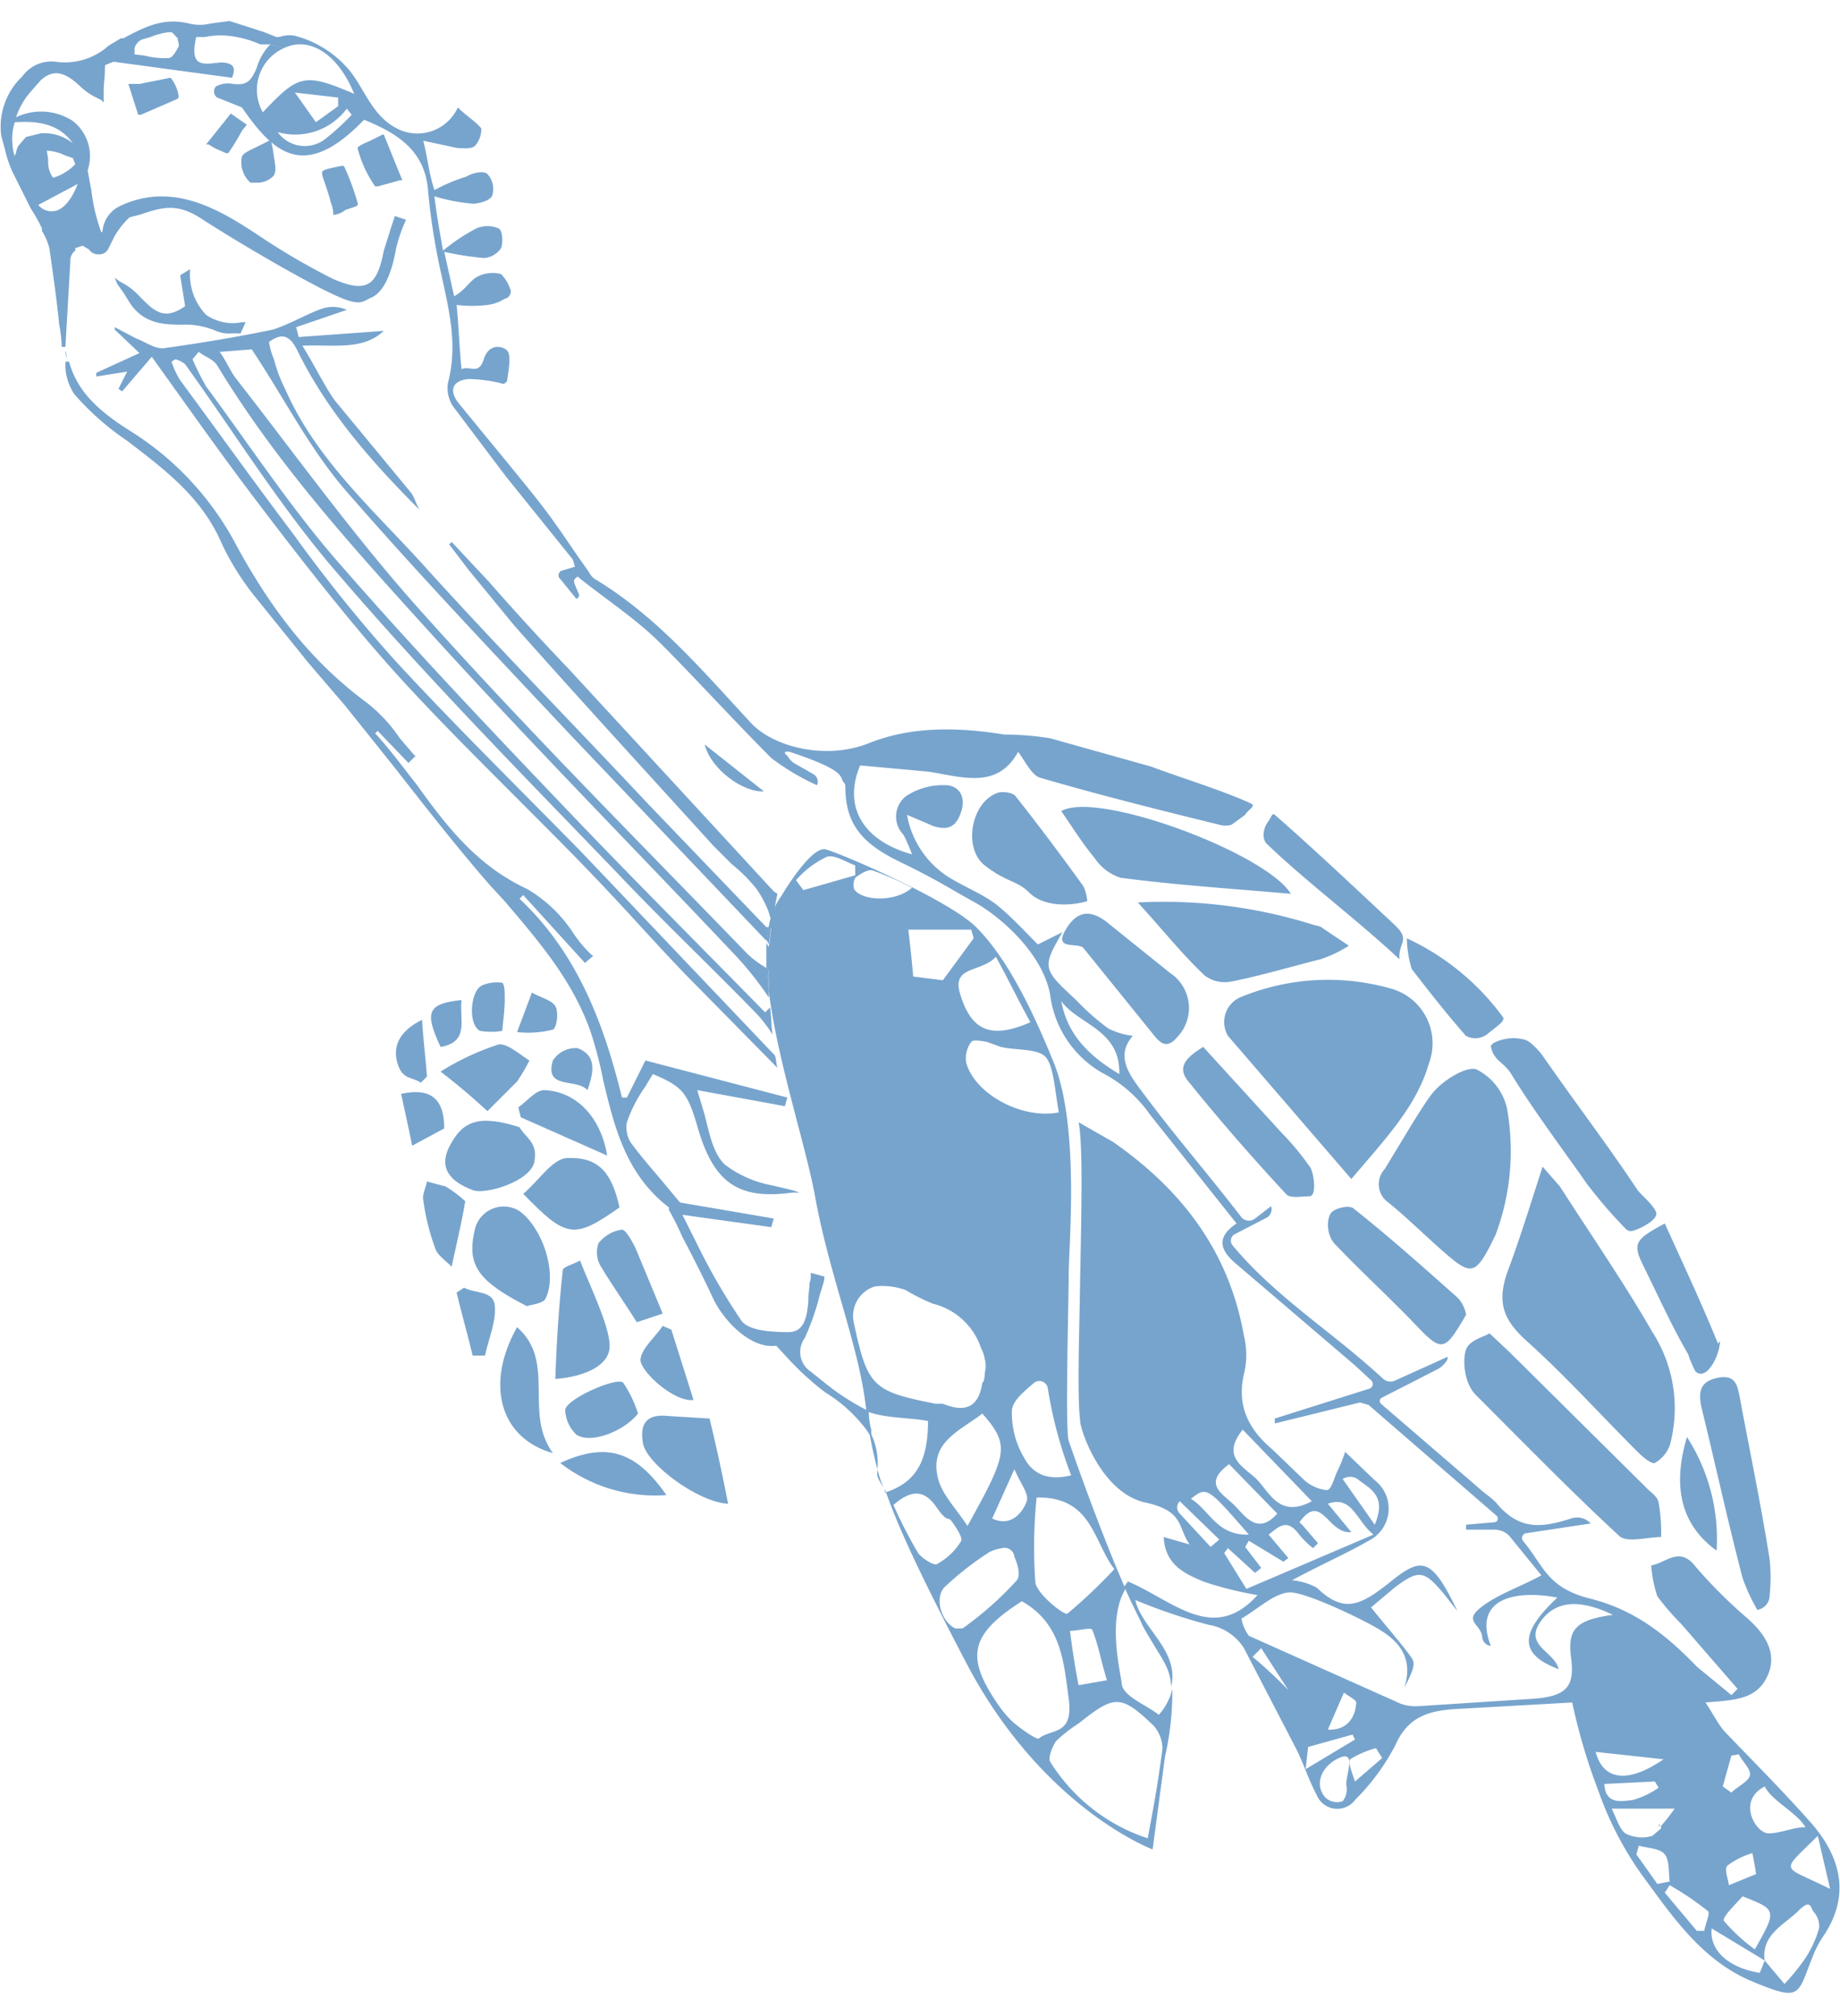 <svg height="163.3" viewBox="0 0 149.1 163.3" width="149.1" xmlns="http://www.w3.org/2000/svg"><path d="m100 121.9c.9.9 1.9 2.5 3.5.7l-3.9-4c-2.2 1.6-.3 2.5.4 3.3z" fill="none"/><path d="m95.6 121.6a.7.7 0 0 0 0 1l2.5 2.7.7-.6z" fill="none"/><path d="m101.6 119.6c1.2 1 1.9 3.5 4.7 2l-5.6-5.8c-1.6 2-.1 3 .9 3.8z" fill="none"/><path d="m110 119.8a1.1 1.1 0 0 0 -1.2 0l2.6 3.7c1-2.4-.4-2.9-1.4-3.7z" fill="none"/><path d="m101.5 134.2a37.1 37.1 0 0 1 2.9 2.7l-2.2-3.4z" fill="none"/><path d="m96.5 121.4c1.5.9 2.1 3 4.7 2.9-3.4-3.9-3.4-3.9-4.7-2.9z" fill="none"/><path d="m109.9 137.9c0-.2-.6-.5-1-.8l-1.3 3c2.2.1 2.2-1.1 2.3-2.2z" fill="none"/><path d="m107.6 121.8 1.9 2.3c-1.9.2-2.4-3.3-4.2-.8l.3.3 1.2 1.4-.4.4a6.8 6.8 0 0 1 -1.2-1.2c-1-1.3-1.7-.4-2.4.1l1.6 1.9-.4.3-2.8-1.7-.3.5 1.3 1.7-.5.4-2.2-2-.3.4 1.8 2.9 10.3-4.4c-1.4-1.1-1.7-3.2-3.7-2.5z" fill="none"/><path d="m27.9 39.6c-2.9-3.4-4.9-7.4-7.5-11.3l-2.6.2c.5.7.8 1.4 1.2 2 5 6.4 9.8 13.1 15.2 19.1 8.5 9.5 17.5 18.5 26.4 27.7a8.3 8.3 0 0 0 1.5 1.1v-2.2l-15.9-16.7c-6.2-6.6-12.4-13.1-18.3-19.9z" fill="none"/><path d="m109.6 140.5-3.6 1-.2 1.8 4-2.4z" fill="none"/><path d="m10.8 4.5a9.9 9.9 0 0 0 2.9.3c.3 0 .6-.4.9-.8a1 1 0 0 0 -.1-.9c-.2-.3-.3-.6-.7-.6a7.7 7.7 0 0 0 -2.4.6.9.9 0 0 0 -.6.8z" fill="none"/><path d="m21.2 9.1c2.9-3.1 3.4-3.2 7.4-1.5-1.3-3.2-3.6-4.7-5.7-3.7a3.7 3.7 0 0 0 -1.7 5.2z" fill="none"/><path d="m4.3 14.6a3.9 3.9 0 0 0 1.9-1.2l-.2-.7a6.2 6.2 0 0 0 -2.4-.7c.2.9.1 2.3.7 2.6z" fill="none"/><path d="m2.9 16.5c1.2 1.5 2.7.8 3.7-2z" fill="none"/><path d="m27.5 8.6v-.7l-3.5-.4 1.7 2.4z" fill="none"/><path d="m86 81.1c.5 2.7 2.2 4.4 4.7 5.9.1-3.6-3.3-4-4.7-5.9z" fill="none"/><path d="m10.7 35a23.9 23.9 0 0 1 8.1 8.6c2.7 5 6 9.7 10.8 13.2 1.5 1.1 2.6 2.8 3.9 4.3l-.4.4-2.5-2.6-.4.4c4 4.3 6.5 10 12.4 12.7 2.2 1 3.5 3.6 5.3 5.4l-.5.4-4.9-5.5-.7.5c4.8 4.4 6.9 10.1 8.5 16.2h.5l1.6-2.9 11.2 2.7v.4l-7.2-1.3c.8 2.4 1 4.9 2.3 6.3s3.9 1.6 5.5 2.2c-4.2.6-6.2-.8-7.5-5.3-.7-2.8-1.2-3.3-3.8-4.4a26.7 26.7 0 0 0 -2.2 4.1 2.6 2.6 0 0 0 .6 2c1.2 1.6 2.6 3.2 3.8 4.6l7.5 1.3v.4l-7.6-.9a78.9 78.9 0 0 0 5 8.8c.6.8 2.6 1 3.9 1s1.7-1.6 1.8-2.9l.3-1.9.7.2a38.6 38.6 0 0 1 -1.6 4.8c-.7 1.3-.5 2.1.5 2.9a23.2 23.2 0 0 0 4.6 3.1c-.5-5-2.9-10.7-4.1-17.1-.7-4.1-3.1-11.2-3.8-16.9v.6a26.9 26.9 0 0 0 -2.6-3.3c-8.6-9.1-17.3-17.9-25.7-27.2-5.9-6.5-11.8-13.1-16.4-20.7-.3-.5-1-.7-1.5-1.1l-.5.6a22.6 22.6 0 0 0 1.1 2.2c3.7 5 7.1 10.2 11.2 14.8 6.2 7.1 12.7 13.9 19.2 20.7 4.9 5.1 9.9 10.1 14.9 15.2l.4-.4c.1.7.1 1.5.2 2.2a10.9 10.9 0 0 0 -1.3-1.7c-3.7-3.8-7.6-7.5-11.2-11.3-7.7-8-15.5-15.9-22.7-24.3-4.6-5.3-8.3-11.3-12.4-17a2 2 0 0 0 -.8-.4l-.3.2a6.9 6.9 0 0 0 .7 1.5c3.1 4.2 6.1 8.4 9.2 12.5a120.5 120.5 0 0 0 8.3 10.3c4.9 5.3 10 10.3 15 15.4l15.8 16.5c.1.3.1.7.2 1l-6.3-6.4c-3.5-3.5-6.8-7.2-10.2-10.8s-9.6-9.3-14-14.3-8.1-9.8-12-14.8-5.4-7.4-8.2-11.3l-2.4 2.8-.3-.2.7-1.4-2.5.4v-.3l3.4-1.6-2-1.9v-.2l1.7.9c.8.3 1.6.9 2.3.8 2.9-.4 5.9-.9 8.8-1.5 1.3-.4 2.6-1.2 4-1.7a2.8 2.8 0 0 1 2 .1l-4.1 1.4.2.8 6.9-.5c-1.7 1.6-4 1.1-6.6 1.2 1 1.6 1.7 3.1 2.6 4.4l6.2 7.5c.3.4.4.9.7 1.4-3.9-3.9-7.5-8-9.9-12.9-.6-1.2-1.2-1.5-2.3-.7a5.7 5.7 0 0 0 .4 1.4 11.7 11.7 0 0 0 .9 2.4c2.6 5.9 7.4 10 11.6 14.7 5.8 6.4 11.9 12.6 17.8 18.9l9.6 10.1h.2a3.6 3.6 0 0 1 .2-1 7.6 7.6 0 0 0 -1.1-2.2c-1.1-1.3-2.4-2.3-3.5-3.5l-16.1-17.9c-1.9-2.1-3.5-4.4-5.3-6.6l9.5 10.3 16.6 17.7.3.2c-.1.5-.2 1-.3 1.7a5.4 5.4 0 0 1 .7-1.3s2.4-4 3.6-3.8 10 4 12.2 6.3 4.2 5.8 6.3 11 1.2 14.9 1.2 17.1-.4 12.5 0 13.5 2.5 7.2 4.6 12l.3-.4c3.6 1.5 6.9 5.1 10.5 1.1a28.3 28.3 0 0 1 -4.4-1.1c-1.4-.6-3.1-1.3-3.2-3.6l2.1.6c-1-1.4-1.7-2.9-3.6-3.4s-4.2-3.5-5.2-6.2l-.2-.5c.1.1.1.3.2.5s-.2-5.6-.1-10.2v-.2c.1-5.8.3-12.3-.1-14.2l2.8 1.6c5.6 3.9 9.4 8.9 10.6 15.7a6.5 6.5 0 0 1 0 3.1c-.6 2.6.4 4.5 2.3 6.1l2.6 2.5a3.3 3.3 0 0 0 1.8.8c.4 0 .6-1 .9-1.6a11.6 11.6 0 0 0 .6-1.5l2.4 2.3a2.9 2.9 0 0 1 -.5 4.9c-1.9 1.1-4 2-6.2 3.2a5.2 5.2 0 0 1 2 .6c2.2 2.1 3.9 1.4 6-.5s3.3-2 5.4 2.4l-1.1-1.4c-1.6-1.9-2-2-4-.5l-1.9 1.6c1.2 1.5 2.4 2.8 3.4 4.3s-.3 1.4-.7 2.2c.9-2.9-.9-4.1-2.9-5.2s-4-2.3-6.1-2.5-2.8 1.3-4.2 2.1a3.3 3.3 0 0 0 .6 1.4l12.3 5.5a3.6 3.6 0 0 0 1.4.2l9.3-.6c2.9-.2 3.4-.6 3.1-3.4s.5-3 3.4-3.4c-2.5-1.2-4.6-1.1-5.9.6s1.2 2.4 1.5 3.8c-3.2-1.2-3.2-2.9-.1-5.8-3.8-.7-6.8.3-5.4 3.9h-.1a.8.8 0 0 1 -.6-.8c-.2-1-.5-2-.1-2.3s3.3-1.7 4.9-2.6l-2.6-3.2a1.7 1.7 0 0 0 -1.2-.5h-2.3v-.4l2.3-.2a.3.3 0 0 0 .2-.5l-10.4-9-.7-.2-6.9 1.7v-.4l7.6-2.4a.4.4 0 0 0 .2-.7l-1.3-1.2-9.6-8.2c-1.2-1-1.8-2.1 0-3.3l-7-8.8a10.7 10.7 0 0 0 -3.8-3.5 8.5 8.5 0 0 1 -4.4-6.4c-.6-3.4-3-5.9-6.1-7.5s-4-2.3-6.1-3.3-4.4-3.1-4.4-6.1a.5.5 0 0 0 -.2-.4c-.2-.5-.1-1-4.3-2.4-.6-.1-.4.2-.2.3a1.6 1.6 0 0 0 .7.7l1.4.8a.7.7 0 0 1 .3.9 19 19 0 0 1 -3.7-2.2c-3.2-3.2-6.2-6.6-9.4-9.7s-4.2-3.3-6.3-5c-.2.2-.4.2-.2.7l.3.7a.3.3 0 0 1 -.2.4l-1.3-1.6a.4.4 0 0 1 .2-.7l1-.3c-.1-.2-.1-.4-.2-.6l-5.4-6.7-4.4-5.7a2.7 2.7 0 0 1 -.4-1.9c.8-3 .1-5.8-.5-8.6a53.5 53.5 0 0 1 -1.1-6.8c-.2-3.4-2.5-4.8-5.2-5.9-4.9 5.1-7.4 2.6-9.9-1l-2-.8a.6.6 0 0 1 -.1-.9 2.1 2.1 0 0 1 1.4-.2c1 .1 1.4-.1 1.9-1.3a4.5 4.5 0 0 1 1.1-1.9 14.7 14.7 0 0 0 -3.3-1l-2.8.3c-.4 1.7-.2 2.6 1.7 2.4s1.8-.7 1.3.8h-.1l-9.4-1.2a.8.8 0 0 0 -.9.8v2.3a11.3 11.3 0 0 1 -1.8-1.2c-1-1-2.1-1.5-3.3-.5l-.8.9a6 6 0 0 0 -1.3 2.5c2.8-1.5 6.8 0 5.9 4.1-.9-3.7-3.4-4.2-5.9-4.1a5.7 5.7 0 0 0 -.3 1.8c.3 2.2.3 1.6.9.3a1.2 1.2 0 0 1 .5-.5 2.1 2.1 0 0 1 1.1-.4c2.5 0 3.6 1.5 3.9 4.5a22.5 22.5 0 0 0 .9 3.5.3.3 0 0 0 .5-.1 2.2 2.2 0 0 1 1.3-2c4.2-2 7.8.3 11.4 2.6a47.9 47.9 0 0 0 5.8 3.3c2.7 1.2 3.7.6 4.3-2.4a27.6 27.6 0 0 1 .8-2.7l.6.2c-.2.7-.6 1.5-.8 2.3-.7 4.2-2 5-5.9 3a92.3 92.3 0 0 1 -9.6-5.6c-2.3-1.4-3.8-.7-5.9-.1a4.3 4.3 0 0 0 -1.3 1.6c-.2.3-.3.7-.5 1a.8.8 0 0 1 -1.4.1.9.9 0 0 0 -1.3-.1v.2a1.2 1.2 0 0 0 -.5 1c-.1 2.5-.1 4.7-.2 6.9v.3a1.7 1.7 0 0 1 .1.7c.7 2.8 2.8 4.3 5.2 5.9zm51.2 29.1c-1.7.1-4.3-1.8-4.8-3.8zm-50.6-54.8-.7-2.2a16.5 16.5 0 0 1 3.2-.6 3.4 3.4 0 0 1 .5 1.4c-.8.5-1.8.8-3 1.4zm7 3-1.3-.8 1.7-2.2 1.1.7a11.4 11.4 0 0 1 -1.5 2.3zm2.1 2.4a1.9 1.9 0 0 1 -.7-1.8c.2-.5 1.1-.7 2.2-1.2.1 1.2.4 1.9.1 2.4a1.7 1.7 0 0 1 -1.6.6zm6.8 2.5c-.3-1.3-.6-2.3-.8-3.3l1.4-.4a14.5 14.5 0 0 1 1.1 2.9 15.1 15.1 0 0 1 -1.7.8zm3.3-2.1a15.5 15.5 0 0 1 -1.4-2.9l2-1.1 1.3 3.4a11.8 11.8 0 0 1 -1.9.6zm-15.4 9.8-.3-2.5.5-.4c.1 2.8 1.2 4.6 4.3 4.3l-.2.6a9.9 9.9 0 0 1 -1.8-.2c-2.2-1.2-5.3.4-7-2.2l-.9-1.6c2 1.2 2.9 3.9 5.4 2z" fill="none"/><path d="m22.5 10.7a2.7 2.7 0 0 0 3.8.6 19.9 19.9 0 0 0 2.2-2l-.4-.5a5.2 5.2 0 0 1 -5.6 1.9z" fill="none"/><path d="m134.9 150.2c-.4-.5-1.4-.5-2.1-.7l-.2.7 1.7 2.4 1-.2c-.1-.7 0-1.7-.4-2.2z" fill="none"/><path d="m145.7 154.8c-1.1 1.1-3 1.9-2.7 4l1.6 1.9a17.3 17.3 0 0 0 1.7-2.1 8.8 8.8 0 0 0 1.1-2.4 1.7 1.7 0 0 0 -.4-1.3c-.3-.3-1.1-.4-1.3-.1z" fill="none"/><path d="m138.4 154.8a24 24 0 0 0 -3.1-2.1l-.4.6 2.6 3.1h.6c.1-.6.5-1.4.3-1.6z" fill="none"/><path d="m133.8 148.5.7-.6h.1a17.1 17.1 0 0 0 1.1-1.4h-5.1c.4.8.6 1.6 1 1.8a2.9 2.9 0 0 0 2.2.2z" fill="none"/><path d="m138.7 156.2c-.2 1.8 1.4 3.2 3.9 3.6l.4-1z" fill="none"/><path d="m148.3 153-1-4.3c-3.1 3.1-3 2.3 1 4.3z" fill="none"/><path d="m142 150.1a6.3 6.3 0 0 0 -2 1c-.3.2 0 1 .1 1.6l2.2-.9c-.1-.7-.2-1.2-.3-1.7z" fill="none"/><path d="m108.5 142.4c-1.5.7-2 2.2-1.1 3.2a1.4 1.4 0 0 0 1.4.3 1.6 1.6 0 0 0 .3-1.3c-.1-.7-.4-1.4-.6-2.2z" fill="none"/><path d="m140.3 145.2c.5-.5 1.4-.8 1.5-1.4s-.6-1.1-.9-1.7h-.6l-.7 2.5z" fill="none"/><path d="m139.7 155.6a14.4 14.4 0 0 0 2.5 2.3c1.8-3.2 1.8-3.2-1-4.3-.5.6-1.7 1.7-1.5 2z" fill="none"/><path d="m109.4 142.5c-.2.2.2 1.2.4 1.8l2.2-1.9-.5-.8a7.8 7.8 0 0 0 -2.1.9z" fill="none"/><path d="m143.3 148.5c1 0 2-.5 3-.5-.7-1.2-2.7-2.1-3.3-3.3-2.3 1.2 0 2.6.3 3.8z" fill="none"/><path d="m134.4 144.8-.3-.5-4.1.2c.1 1.7 1.4 1.4 2.3 1.3a6.7 6.7 0 0 0 2.1-1z" fill="none"/><path d="m134.8 142.5-5.5-.6c.6 2.3 2.6 2.6 5.5.6z" fill="none"/><g fill="#77a4cd"><path d="m70.4 115.8c.2 1.1.4 2.1.7 3.2a5.4 5.4 0 0 0 -.7-3.2z"/><path d="m115.8 86.1a4.6 4.6 0 0 0 -3-6 18.6 18.6 0 0 0 -12.1.6 2.2 2.2 0 0 0 -1.2 3.2l10 11.6c2.8-3.3 5.3-5.9 6.3-9.4z"/><path d="m123.8 108.7c3.1 2.8 5.9 5.9 8.9 8.9.4.4 1.1 1 1.4.9a2.8 2.8 0 0 0 1.2-1.4 11.4 11.4 0 0 0 -1.4-9.2c-2.3-4-5-7.9-7.5-11.8l-1.4-1.6c-1 3.1-1.8 5.7-2.8 8.4s-.3 4.1 1.6 5.8z"/><path d="m71.1 119.2c-.1.4.2.8.5 1.3a8.8 8.8 0 0 1 -.5-1.5z"/><path d="m5.3 28.4c0 .3.1.5.1.7a1.7 1.7 0 0 0 -.1-.7z"/><path d="m117.1 101.5c2.2 1.9 2.5 1.8 4.1-1.5a19.4 19.4 0 0 0 .9-10.3 4.7 4.7 0 0 0 -2.5-3.1c-.9-.2-2.6.9-3.4 1.8s-2.7 4.2-4 6.3a1.8 1.8 0 0 0 .3 2.7c1.6 1.3 3.1 2.8 4.6 4.1z"/><path d="m119.6 113c3.8 3.8 7.6 7.7 11.6 11.4.6.6 2.3.1 3.4.1a13.2 13.2 0 0 0 -.2-2.8c-.1-.5-.6-.8-.9-1.1l-11.2-11.1-1.6-1.5c-.5.3-1.4.5-1.8 1.1s-.4 2.8.7 3.9z"/><path d="m90.8 71.1c4.6.6 9.3.9 13.8 1.3-2-3.3-15.7-8.4-18.6-6.7.9 1.3 1.7 2.6 2.7 3.8a4 4 0 0 0 2.1 1.6z"/><path d="m99.8 79.5c2.5-.5 4.8-1.2 7.2-1.8a9.7 9.7 0 0 0 2.3-1.1l-2.1-1.4c-.2-.2-.5-.2-.8-.3a40.4 40.4 0 0 0 -14.2-1.8c2.1 2.3 3.6 4.2 5.4 5.9a2.7 2.7 0 0 0 2.2.5z"/><path d="m122.4 86.9c1.9 3.1 4.1 6 6.2 9a38.7 38.7 0 0 0 3.2 3.7c.3.2.5.1.8 0s1.8-.8 1.6-1.4-1.3-1.5-1.5-1.8c-2.6-3.9-5-7-7.7-10.9-.3-.4-1-1.2-1.5-1.3a3.5 3.5 0 0 0 -2.5.3l-.2.2c.2 1.2 1 1.3 1.6 2.2z"/><path d="m141.2 127.8a15.1 15.1 0 0 0 1.2 2.6 1.2 1.2 0 0 0 1-1.2 14 14 0 0 0 0-2.9c-.7-4.4-1.6-8.7-2.4-13-.2-1-.3-2-1.8-1.7s-1.6 1.2-1.3 2.5c1.1 4.5 2.1 9.1 3.3 13.7z"/><path d="m108.3 100.9c2.1 2.2 4.4 4.3 6.5 6.5s2.3 2 4-.9a2.6 2.6 0 0 0 -.7-1.4c-2.7-2.4-5.5-4.9-8.4-7.2-.3-.3-1.4-.1-1.8.3s-.5 1.9.4 2.7z"/><path d="m82.3 64.5c-.2-.3-1-.4-1.4-.3-2.2.7-2.9 4.5-1.1 5.9s2.6 1.2 3.6 2.2 2.9 1.2 4.7.7a3.5 3.5 0 0 0 -.3-1.2c-1.8-2.5-3.6-4.9-5.5-7.3z"/><path d="m96.3 87.6c2.5 3.1 5.2 6.2 7.9 9.1.3.4 1.3.2 1.9.2s.4-1.7.1-2.3a21.7 21.7 0 0 0 -2.4-2.9l-6.3-6.9c-1.3.8-2.2 1.6-1.2 2.8z"/><path d="m93.3 83.6c.5.6 1.1 1.6 2.1.4a3.4 3.4 0 0 0 -.6-5.2l-5.1-4.1c-1.4-1.1-2.5-.9-3.4.7s1.1.9 1.5 1.4z"/><path d="m42.7 105.8c.2-.1 1.3-.2 1.5-.6 1-2-.2-5.7-2.1-7.1a2.4 2.4 0 0 0 -3.6 1.4c-.7 2.9.1 4.2 4.2 6.3z"/><path d="m133.1 102.4c1.2 2.4 2.3 4.9 3.7 7.3a8.4 8.4 0 0 0 .6 1.4c.8.7 1.7-.9 1.9-1.9s0-.3-.1-.4c-1.3-3.2-2.8-6.4-4.3-9.7-2.4 1.3-2.6 1.6-1.8 3.3z"/><path d="m102.6 68.3c3.1 3 7.5 6.3 10.8 9.4-.1-1.4.9-1.5-.3-2.7-3-2.8-6.7-6.3-9.8-9-.2-.2-.3.2-.5.5a1.8 1.8 0 0 0 -.4 1 1.1 1.1 0 0 0 .2.8z"/><path d="m54.2 114.7c-1.7-.2-2.4.5-2.1 2.2s4.5 4.8 6.9 4.9q-.7-3.6-1.5-6.9z"/><path d="m47 102.1c-.5.3-1.4.5-1.4.8-.3 2.8-.5 5.7-.6 8.8 2.4-.2 4.5-1.1 4.4-2.8s-1.5-4.5-2.4-6.8z"/><path d="m46 93.8c-1.2 0-2.3 1.8-3.6 2.9 3.5 3.6 4.1 3.7 7.8 1.1-.6-2.7-1.6-4.1-4.2-4z"/><path d="m42.1 91.3c-3.2-1-4.6-.6-5.7 1.6s.9 3.1 1.9 3.5 4.7-.7 5-2.3-.7-1.9-1.2-2.8z"/><path d="m114.4 78.5c1.4 1.8 2.8 3.6 4.3 5.3 0 .1.1.1.3.2a1.6 1.6 0 0 0 1.6-.3c.6-.5 1.4-1 1.2-1.3a20.2 20.2 0 0 0 -7.8-6.4 9 9 0 0 0 .4 2.5z"/><path d="m41.9 107.5c-2.6 4.6-1.4 9 2.9 10.2-2.4-3.3.3-7.4-2.9-10.2z"/><path d="m40.4 84.6a21.1 21.1 0 0 0 -4.7 2.2c1.7 1.3 2.8 2.3 3.8 3.2l2.4-2.4a15.1 15.1 0 0 0 1-1.7c-.8-.5-1.8-1.4-2.5-1.3z"/><path d="m50.4 99.6a2.9 2.9 0 0 0 -1.9 1.1 2.2 2.2 0 0 0 .2 1.9c.9 1.5 1.9 2.9 2.9 4.5l2.1-.7-2.2-5.3c-.3-.6-.8-1.5-1.1-1.5z"/><path d="m42.2 90.5 7 3.1c-.5-3.1-2.5-5.2-5.1-5.3-.7 0-1.4.9-2.1 1.4z"/><path d="m51.7 114.5a9.6 9.6 0 0 0 -1.2-2.5c-.5-.5-4.6 1.3-4.7 2.2a2.9 2.9 0 0 0 .9 2c1.2.8 3.9-.3 5-1.7z"/><path d="m45.4 118.5a12.5 12.5 0 0 0 8.6 2.6c-2.5-3.6-4.9-4.3-8.6-2.6z"/><path d="m139.1 125.6a15.2 15.2 0 0 0 -2.4-9.2c-1.2 4-.5 7.1 2.4 9.2z"/><path d="m36.1 96.1-1.5-.4c-.1.5-.4 1.1-.3 1.5a18 18 0 0 0 1 4c.2.5.8.9 1.3 1.4.4-1.9.8-3.5 1.1-5.3a9.5 9.5 0 0 0 -1.6-1.2z"/><path d="m56.2 113.4-1.8-5.7-.7-.3c-.6.9-1.7 1.8-1.8 2.7s2.7 3.5 4.3 3.3z"/><path d="m37.6 104.3-.6.4c.4 1.7.9 3.4 1.3 5.1h1c.3-1.4.9-2.7.8-4s-1.6-1-2.5-1.5z"/><path d="m40.7 79.6a3.1 3.1 0 0 0 -1.6.2c-1 .4-1.2 3.2-.2 3.7a5.4 5.4 0 0 0 1.8 0c.1-1.1.2-1.8.2-2.5s0-1.2-.2-1.4z"/><path d="m32.5 88.6c.3 1.4.6 2.7.9 4.2l2.6-1.4c0-2.5-1.2-3.3-3.5-2.8z"/><path d="m47.6 88.3c.5-1.4.8-2.8-.8-3.4a2.2 2.2 0 0 0 -2 1c-.7 2.4 1.9 1.4 2.8 2.4z"/><path d="m19.6 26.1a3.8 3.8 0 0 1 -2.9-.6 4.7 4.7 0 0 1 -1.3-3.5v-.2l-.8.5.4 2.5c-1.7 1.2-2.5.4-3.6-.7a5.5 5.5 0 0 0 -1.7-1.3l-.4-.3.2.5.5.7.5.8c1.1 1.7 2.7 1.8 4.2 1.8a6.4 6.4 0 0 1 2.8.5 2.7 2.7 0 0 0 1.3.2h.7l.4-.9z"/><path d="m34.6 87.2c-.1-1.4-.3-2.9-.4-4.6-1.8.9-2.4 2.1-2 3.5s1.2 1.1 1.9 1.6z"/><path d="m45 81.5c-.3-.5-1.2-.7-1.9-1.1l-1.2 3.2a8.2 8.2 0 0 0 2.9-.2c.3-.1.5-1.4.2-1.9z"/><path d="m35.7 84.8c2.4-.4 1.5-2.3 1.7-3.8-2.8.3-3 1-1.7 3.8z"/><path d="m61.9 64.1-4.8-3.8c.5 2 3.1 3.9 4.8 3.8z"/><path d="m87.7 115.7c-.1-.2-.1-.4-.2-.5z"/><path d="m52.5 65.1c-5.9-6.3-12-12.5-17.8-18.9-4.2-4.7-9-8.8-11.6-14.7a11.7 11.7 0 0 1 -.9-2.4 5.7 5.7 0 0 1 -.4-1.4c1.1-.8 1.7-.5 2.3.7 2.4 4.9 6 9 9.9 12.9-.3-.5-.4-1-.7-1.4l-6.2-7.5c-.9-1.3-1.6-2.8-2.6-4.4 2.6-.1 4.9.4 6.6-1.2l-6.9.5-.2-.8 4.1-1.4a2.8 2.8 0 0 0 -2-.1c-1.4.5-2.7 1.3-4 1.7-2.9.6-5.9 1.1-8.8 1.5-.7.1-1.5-.5-2.3-.8l-1.7-.9v.2l2 1.9-3.5 1.6v.3l2.5-.4-.7 1.4.3.2 2.4-2.8c2.8 3.9 5.4 7.6 8.2 11.3s7.7 10.1 12 14.8 9.3 9.5 14 14.3 6.7 7.3 10.2 10.8l6.3 6.4c-.1-.3-.1-.7-.2-1l-15.7-16.5c-5-5.1-10.1-10.1-15-15.4a120.5 120.5 0 0 1 -8.3-10.3c-3.1-4.1-6.1-8.3-9.2-12.5a6.9 6.9 0 0 1 -.7-1.5l.3-.2a2 2 0 0 1 .8.4c4.1 5.7 7.8 11.7 12.4 17 7.2 8.4 15 16.3 22.7 24.3 3.6 3.8 7.5 7.5 11.2 11.3a10.9 10.9 0 0 1 1.3 1.7c-.1-.7-.1-1.5-.2-2.2l-.4.4c-5-5.1-10-10.1-14.9-15.2-6.5-6.8-13-13.6-19.2-20.7-4.1-4.6-7.5-9.8-11.2-14.8a22.6 22.6 0 0 1 -1.1-2.2l.5-.6c.5.4 1.2.6 1.5 1.1 4.6 7.6 10.5 14.2 16.4 20.7 8.4 9.3 17.1 18.1 25.7 27.2a26.9 26.9 0 0 1 2.6 3.3v-.6c-.1-.6-.1-1.2-.2-1.8a8.3 8.3 0 0 1 -1.5-1.1c-8.9-9.2-17.9-18.2-26.4-27.7-5.4-6-10.2-12.7-15.2-19.1-.4-.6-.7-1.3-1.2-2l2.6-.2c2.6 3.9 4.6 7.9 7.5 11.3 5.9 6.8 12.1 13.3 18.3 19.9l15.9 16.7c.1-.4.1-.7.2-1.1h-.2z"/><path d="m62.3 78.5h-.2c.1.6.1 1.2.2 1.8z"/><path d="m62.3 76.5c.1-.6.1-1 .2-1.5h-.2c-.1.4-.1.7-.2 1.1z"/><path d="m62.5 74.2a.4.4 0 0 0 .1-.3v.2z"/><path d="m146.8 147.7c-2.3-2.6-4.7-5-7.1-7.5-.5-.6-.9-1.4-1.5-2.3 2.3-.2 4.1-.2 5-2.1s-.2-3.5-1.7-4.8a39.7 39.7 0 0 1 -4.1-4.1c-1.3-1.7-2.4-.3-3.6-.1a10.1 10.1 0 0 0 .5 2.5 20 20 0 0 0 1.9 2.2l4.6 5.3-.5.5-2.8-2.3c-2.4-2.5-5-4.6-8.6-5.5s-3.8-2.7-5.5-4.7a.4.4 0 0 1 .2-.6l5.3-.8a1.5 1.5 0 0 0 -1.6-.4c-2.5.8-4.2.9-6-1.2-.2-.3-1.2-1-1.5-1.3l-7.9-6.8a.3.3 0 0 1 .1-.5l4.5-2.3a2 2 0 0 0 .8-.8v-.2l-4.2 1.9a.9.9 0 0 1 -1-.1c-4.1-3.8-8.7-6.6-12.2-10.8a.6.6 0 0 1 .1-.9l2.7-1.4a.8.8 0 0 0 .3-.9l-1.3 1a.8.8 0 0 1 -1.1-.1c-2.7-3.5-5.3-6.5-7.7-9.7-1.1-1.5-2.7-3.2-1.1-5a5.9 5.9 0 0 1 -2-.6 19.4 19.4 0 0 1 -2.6-2.3c-2.7-2.5-2.8-2.6-1.1-5.5l-2 1c-1.1-1.1-2.1-2.2-3.2-3.1s-2.4-1.4-3.6-2.1a7.5 7.5 0 0 1 -3.8-5.3l2.1.9c1.2.4 1.9.1 2.3-1.2s-.3-2.1-1.3-2.1a5.4 5.4 0 0 0 -3.2.9 2.1 2.1 0 0 0 -.2 3.1 12.6 12.6 0 0 1 .7 1.6c-4-1.1-5.6-3.9-4.2-7.2l5.5.5c2.7.4 5.6 1.5 7.3-1.6.6.8 1.1 1.9 1.8 2.1 4.8 1.4 9.6 2.6 14.5 3.8a1.7 1.7 0 0 0 1 0l1.1-.8c.2-.4.9-.7.5-.9-2.1-1-6-2.2-8.1-3l-8.2-2.3a23.1 23.1 0 0 0 -3.7-.3c-3.7-.6-7.5-.7-11 .7s-7.8.3-9.6-1.7c-3.9-4.2-7.6-8.6-12.6-11.6a1.5 1.5 0 0 1 -.5-.6c-1.3-1.8-2.5-3.7-3.9-5.5s-4.4-5.4-6.6-8.1c-.9-1.1-.5-1.9.8-2a11.6 11.6 0 0 1 2.8.4c-.2.1.3-.1.3-.3s.4-2 0-2.4-1.5-.6-1.9.7-1.1.5-1.8.8c-.2-2-.2-3.1-.4-5.2a10.4 10.4 0 0 0 2.5 0 3.4 3.4 0 0 0 1.4-.5.6.6 0 0 0 .4-.9 3 3 0 0 0 -.7-1.1 2.7 2.7 0 0 0 -1.9.2c-.6.3-1 1.1-1.9 1.6l-.8-3.6a25.5 25.5 0 0 0 3.2.5 1.8 1.8 0 0 0 1.4-.8c.2-.5.1-1.5-.2-1.6a2.3 2.3 0 0 0 -1.8 0 15.7 15.7 0 0 0 -2.7 1.8c-.3-1.7-.5-2.8-.7-4.4a15.1 15.1 0 0 0 3.1.6c.6 0 1.5-.3 1.6-.7a1.8 1.8 0 0 0 -.4-1.7c-.3-.3-1.2-.1-1.7.2a14.5 14.5 0 0 0 -2.6 1.1c-.5-1.6-.5-2.4-.9-4l2.8.6c.5 0 1.1.1 1.4-.2a2 2 0 0 0 .5-1.4c-.5-.6-1.2-1-1.9-1.7a3.6 3.6 0 0 1 -4.5 1.9c-2.3-.9-2.9-3.1-4.2-4.8a8.6 8.6 0 0 0 -4.5-2.9 2.4 2.4 0 0 0 -1.5.2l.6.2v.6c2.1-1 4.4.5 5.7 3.7-4-1.7-4.5-1.6-7.4 1.5a3.7 3.7 0 0 1 1.7-5.2l-1.1-.3a4.5 4.5 0 0 0 -1.1 1.9c-.5 1.2-.9 1.4-1.9 1.3a2.1 2.1 0 0 0 -1.4.2.6.6 0 0 0 .1.9l2 .8c2.5 3.6 5 6.1 9.9 1 2.7 1.1 5 2.5 5.2 5.9a53.5 53.5 0 0 0 1.1 6.8c.6 2.8 1.3 5.6.5 8.6a2.7 2.7 0 0 0 .4 1.9l4.3 5.7 5.4 6.7c.1.2.1.4.2.6l-1 .3a.4.4 0 0 0 -.2.7l1.3 1.6a.3.3 0 0 0 .2-.4l-.3-.7c-.2-.5 0-.5.2-.7 2.1 1.7 4.4 3.2 6.3 5s6.2 6.5 9.4 9.7a19 19 0 0 0 3.7 2.2.7.7 0 0 0 -.3-.9l-1.4-.8a1.6 1.6 0 0 1 -.7-.7c-.2-.1-.4-.4.2-.3 4.2 1.4 4.1 1.9 4.3 2.4a.5.5 0 0 1 .2.4c0 3 1.3 4.6 4.4 6.1s4.1 2.2 6.1 3.3 5.5 4.1 6.1 7.5a8.5 8.5 0 0 0 4.4 6.4 10.7 10.7 0 0 1 3.7 3.3l7 8.8c-1.8 1.2-1.2 2.3 0 3.3l9.6 8.2 1.3 1.2a.4.4 0 0 1 -.2.7l-7.6 2.4v.4l6.9-1.7.7.2 10.4 9a.3.3 0 0 1 -.2.5l-2.3.2v.4h2.3a1.7 1.7 0 0 1 1.2.5l2.6 3.2c-1.6.9-3.5 1.5-4.9 2.6s-.1 1.3.1 2.3a.8.8 0 0 0 .6.8h.1c-1.4-3.6 1.6-4.6 5.4-3.9-3.1 2.9-3.1 4.6.1 5.8-.3-1.4-2.8-1.9-1.5-3.8s3.4-1.8 5.9-.6c-2.9.4-3.7 1.1-3.4 3.4s-.2 3.2-3.1 3.4l-9.3.6a3.6 3.6 0 0 1 -1.4-.2l-12.3-5.5a3.3 3.3 0 0 1 -.6-1.4c1.4-.8 2.9-2.3 4.2-2.1s4.2 1.5 6.1 2.5 3.8 2.3 2.9 5.2c.4-.8.9-1.7.7-2.2s-2.2-2.8-3.4-4.3l1.9-1.6c2-1.5 2.4-1.4 4 .5l1.1 1.4c-2.1-4.4-2.9-4.4-5.4-2.4s-3.8 2.6-6 .5a5.2 5.2 0 0 0 -2-.6c2.2-1.2 4.3-2.1 6.2-3.2a2.9 2.9 0 0 0 .5-4.9l-2.4-2.3a11.6 11.6 0 0 1 -.6 1.5c-.3.6-.5 1.6-.9 1.6a3.3 3.3 0 0 1 -1.8-.8l-2.6-2.5c-1.9-1.6-2.9-3.5-2.3-6.1a6.5 6.5 0 0 0 0-3.1c-1.2-6.8-5-11.8-10.6-15.7l-2.8-1.6c.4 1.9.2 8.4.1 14.2v.2c-.1 4.6-.2 8.9.1 10.2s2 5.5 5.2 6.2 2.6 2 3.6 3.4l-2.1-.6c.1 2.3 1.8 3 3.2 3.6a28.3 28.3 0 0 0 4.4 1.1c-3.6 4-6.9.4-10.5-1.1l-.3.4c.5 1.2 1.1 2.3 1.5 3.2 1.5 2.7 2.2 3.2 2.3 4.9.7-2.9-2.4-4.7-2.9-7a45.6 45.6 0 0 0 5.9 2 4.2 4.2 0 0 1 2.9 1.9l4.1 7.9c.7 1.3 1.1 2.7 1.8 4a1.8 1.8 0 0 0 3.1.4 18 18 0 0 0 3.3-4.5c1.1-2.5 3.1-2.8 5.4-2.9l8.9-.5a47.7 47.7 0 0 0 2.1 7.1 27.3 27.3 0 0 0 3.5 6.8c2.5 3.4 4.9 7 9 8.7s3.6 1.1 5-2.3a8.3 8.3 0 0 1 .7-1.3c2.2-3.2 1.6-6.3-.9-9.2zm-119.4-139.8v.7l-1.8 1.3-1.7-2.4zm-1.1 3.4a2.7 2.7 0 0 1 -3.8-.6 5.2 5.2 0 0 0 5.6-1.9l.4.5a19.9 19.9 0 0 1 -2.2 2zm59.7 69.8c1.4 1.9 4.8 2.3 4.7 5.9-2.5-1.5-4.2-3.2-4.7-5.9zm24 38.7c1 .8 2.4 1.3 1.4 3.7l-2.6-3.7a1.1 1.1 0 0 1 1.2 0zm-9.3-4 5.6 5.8c-2.8 1.5-3.5-1-4.7-2s-2.5-1.8-.9-3.8zm-1.1 2.8 3.9 4c-1.6 1.8-2.6.2-3.5-.7s-2.6-1.7-.4-3.3zm-1.5 6.7-2.5-2.7a.7.7 0 0 1 0-1l3.2 3.1zm-1.6-3.9c1.3-1 1.3-1 4.7 2.9-2.6.1-3.2-2-4.7-2.9zm4.5 7.3-1.8-2.9.3-.4 2.2 2 .5-.4-1.3-1.7.3-.5 2.8 1.7.4-.3-1.6-1.9c.7-.5 1.4-1.4 2.4-.1a6.8 6.8 0 0 0 1.2 1.2l.4-.4-1.2-1.4-.3-.3c1.8-2.5 2.3 1 4.2.8l-1.9-2.3c2-.7 2.3 1.4 3.7 2.5zm.5 5.5.7-.7 2.2 3.4a37.1 37.1 0 0 0 -2.9-2.7zm7.4 2.9c.4.3 1 .6 1 .8s-.1 2.3-2.3 2.2zm-2.9 4.4 3.6-1 .2.4-4 2.4zm2.8 4.4a1.4 1.4 0 0 1 -1.4-.3c-.9-1-.4-2.5 1.1-3.2s.5 1.5.6 2.2a1.6 1.6 0 0 1 -.3 1.3zm1-1.6c-.2-.6-.6-1.6-.4-1.8a7.8 7.8 0 0 1 2.1-.9l.5.8zm33.2.4c.6 1.2 2.6 2.1 3.3 3.3-1 0-2 .5-3 .5s-2.6-2.6-.3-3.8zm-.8 13.2a14.4 14.4 0 0 1 -2.5-2.3c-.2-.3 1-1.4 1.5-2 2.8 1.1 2.8 1.1 1 4.3zm-1.3-15.8c.3.6 1 1.2.9 1.7s-1 .9-1.5 1.4l-.7-.5.7-2.5zm-11.6-.2 5.5.6c-2.9 2-4.9 1.7-5.5-.6zm.7 2.6 4.1-.2.3.5a6.7 6.7 0 0 1 -2.1 1c-.9.1-2.2.4-2.3-1.3zm.6 2h5.1a17.1 17.1 0 0 1 -1.1 1.4v.2l-.7.6a2.9 2.9 0 0 1 -2.2-.2c-.5-.4-.7-1.2-1.1-2zm3.7 6.1-1.7-2.4.2-.7c.7.2 1.7.2 2.1.7s.3 1.5.4 2.2zm3.2 3.8-2.6-3.1.4-.6a24 24 0 0 1 3.1 2.1c.2.2-.2 1-.3 1.6zm2.5-5.3a6.3 6.3 0 0 1 2-1c.1.5.2 1 .3 1.7l-2.2.9c-.1-.6-.4-1.4-.1-1.6zm-1.3 5.1 4.3 2.6-.4 1c-2.5-.4-4.1-1.8-3.9-3.6zm8.7 0a8.8 8.8 0 0 1 -1.1 2.4 17.3 17.3 0 0 1 -1.7 2.1l-1.6-1.9c-.3-2.1 1.6-2.9 2.7-4s1-.2 1.3.1a1.7 1.7 0 0 1 .4 1.3zm-.1-7.5 1 4.3c-4-2-4.1-1.2-1-4.3z"/></g><path d="m83.5 82.8c-.9-1.6-1.7-3.3-2.8-5.3-1.2 1.3-3.6.7-2.9 3s2.5 3.7 5.7 2.3z" fill="none"/><path d="m70.7 70.5c-.4-.1-1 .3-1.4.6a1.3 1.3 0 0 0 -.1.9c.6 1 3.4 1.1 4.7-.1a26.1 26.1 0 0 0 -3.2-1.4z" fill="none"/><path d="m85.8 90.1c-.3-1.6-.2-3.4-1-4.4s-2.4-.6-3.7-.9l-1.1-.4c-.5-.1-1.2-.2-1.3 0a2.2 2.2 0 0 0 -.4 1.7c.7 2.5 4.5 4.6 7.5 4z" fill="none"/><path d="m67 69.4a7.6 7.6 0 0 0 -2.5 1.9l.6.8 4.1-1.2v-.8c-.7-.3-1.6-.9-2.2-.7z" fill="none"/><path d="m83 118.1c.8 1.5 2.2 1.8 3.8 1.4a34.2 34.2 0 0 1 -1.9-7.1.7.7 0 0 0 -1.1-.4c-.8.7-1.7 1.4-1.8 2.2a7.1 7.1 0 0 0 1 3.9z" fill="none"/><path d="m73.6 75.3c.2 1.6.3 2.7.4 3.8l2.4.3 2.5-3.4-.2-.7z" fill="none"/><path d="m77.1 123.2c-.3-.4-.9-.7-1.2-1.1s-1.9-1.6-3.5-.2a36 36 0 0 0 2 3.9c.3.4 1.2 1 1.5.9a5.2 5.2 0 0 0 2-1.9c.1-.3-.5-1.1-.8-1.6z" fill="none"/><path d="m82.2 119-1.8 4c1.7.8 2.6-.1 2.8-1.4s-.5-1.4-1-2.6z" fill="none"/><path d="m83 118.1c.8 1.5 2.2 1.8 3.8 1.4a34.2 34.2 0 0 1 -1.9-7.1.7.7 0 0 0 -1.1-.4c-.8.7-1.7 1.4-1.8 2.2a7.1 7.1 0 0 0 1 3.9z" fill="none"/><path d="m83.9 128.2c.2 1 2.4 2.7 2.6 2.5a42.7 42.7 0 0 0 3.8-3.6c-1.7-2.2-1.8-5.9-6.3-5.8a39.9 39.9 0 0 0 -.1 6.9z" fill="none"/><path d="m87.4 136.5 2.3-.4c-.5-1.6-.7-2.9-1.2-4.1s-1.2.1-1.8.1c.2 1.5.4 2.9.7 4.4z" fill="none"/><path d="m79.6 112c.1 0 .2-.4.2-.8a2.1 2.1 0 0 0 0-1.1 2.9 2.9 0 0 0 -.3-.9 5.5 5.5 0 0 0 -3.9-3.6 15.1 15.1 0 0 1 -2.2-1.1 5.5 5.5 0 0 0 -2.5-.3 2.5 2.5 0 0 0 -1.7 3c1.1 5.1 1.5 5.5 6.6 6.5h.6c1.7.7 2.9.4 3.2-1.7z" fill="none"/><path d="m82.8 129.7c-4.2 2.7-4.6 4.5-1.9 8.4a8.1 8.1 0 0 0 1.2 1.4c.7.6 2 1.5 2.1 1.3s2.7-1.2 2.4-3.2-.6-6.1-3.8-7.9z" fill="none"/><path d="m93.5 139.8c-2.7-2.6-3.2-2.5-6.1-.2a12.4 12.4 0 0 0 -1.8 1.4c-.3.4-.7 1.4-.5 1.7a14.7 14.7 0 0 0 7.9 6.2c.5-2.6.9-4.9 1.2-7.3a2.9 2.9 0 0 0 -.7-1.8z" fill="none"/><path d="m82.2 126.1a.8.8 0 0 0 -1-.7 3.8 3.8 0 0 0 -1 .3 24.8 24.8 0 0 0 -3.6 2.8c-.9.8-.4 2.8.8 3.4h.6a27.3 27.3 0 0 0 4.4-3.9c.3-.4.1-1.2-.2-1.9z" fill="none"/><path d="m79.6 114.5c-1.8 1.4-4.3 2.3-3.6 5.2.3 1.3 1.4 2.4 2.4 3.9 3.2-5.8 3.5-6.5 1.2-9.1z" fill="none"/><path d="m94.4 142.3a23.9 23.9 0 0 0 .6-5.5 4.8 4.8 0 0 1 -1.1 2.1c-1-.8-2.9-1.5-3-2.5s-1.2-5.2.3-7.7c-2.1-4.8-4.3-11.1-4.6-12s0-11.3 0-13.5.9-11.9-1.2-17.1-4.1-8.8-6.3-11-11-6-12.2-6.3-3.6 3.8-3.6 3.8a5.4 5.4 0 0 0 -.7 1.3.4.4 0 0 1 -.1.3 3.6 3.6 0 0 0 -.2 1h.2c-.1.5-.1.9-.2 1.5l-.2-.3v2.2h.2v1.7c.7 5.7 3.1 12.8 3.8 16.9 1.2 6.4 3.6 12.1 4.1 17.1 1.5.6 3.4.5 5 .8 0 3.3-1 5-3.5 5.8v-.3c1.1 3.2 3 7.2 6.6 14.1 6.2 11.8 15.1 15.1 15.1 15.1zm-5.9-10.3c.5 1.2.7 2.5 1.2 4.1l-2.3.4c-.3-1.5-.5-2.9-.7-4.4.6 0 1.7-.3 1.8-.1zm1.8-4.9a42.7 42.7 0 0 1 -3.8 3.6c-.2.2-2.4-1.5-2.6-2.5a39.9 39.9 0 0 1 .1-6.9c4.5-.1 4.6 3.6 6.3 5.8zm-6.5-15.1a.7.7 0 0 1 1.1.4 34.2 34.2 0 0 0 1.9 7.1c-1.6.4-3 .1-3.8-1.4a7.1 7.1 0 0 1 -1-3.9c.1-.8 1-1.5 1.8-2.2zm-3.4 11 1.8-4c.5 1.2 1.2 2 1 2.6s-1.1 2.2-2.8 1.4zm-15.3-50.9-.6-.8a7.6 7.6 0 0 1 2.5-1.9c.6-.2 1.5.4 2.3.7v.8zm4.1-.1a1.3 1.3 0 0 1 .1-.9c.4-.3 1-.7 1.4-.6a26.1 26.1 0 0 1 3.2 1.4c-1.3 1.2-4.1 1.1-4.7.1zm7.2 7.4-2.4-.3c-.1-1.1-.2-2.2-.4-3.8h5.1l.2.7zm1.4 1.1c-.7-2.3 1.7-1.7 2.9-3 1.1 2 1.9 3.7 2.8 5.3-3.2 1.4-4.8.7-5.7-2.3zm.9 3.9c.1-.2.8-.1 1.3 0l1.1.4c1.3.3 3.1.1 3.7.9s.7 2.8 1 4.4c-3 .6-6.8-1.5-7.5-4a2.2 2.2 0 0 1 .4-1.7zm-2.3 29.3h-.6c-5.1-1-5.5-1.4-6.6-6.5a2.5 2.5 0 0 1 1.7-3 5.5 5.5 0 0 1 2.5.3 15.1 15.1 0 0 0 2.2 1.1 5.5 5.5 0 0 1 3.9 3.6 2.9 2.9 0 0 1 .3.9 2.1 2.1 0 0 1 0 1.1c0 .4-.1.8-.2.8-.3 2.1-1.5 2.4-3.2 1.7zm-.5 13c-.3.1-1.2-.5-1.5-.9a36 36 0 0 1 -2-3.9c1.6-1.4 2.6-1.1 3.5.2s.9.7 1.2 1.1.9 1.3.8 1.6a5.2 5.2 0 0 1 -2 1.9zm2.5-3.1c-1-1.5-2.1-2.6-2.4-3.9-.7-2.9 1.8-3.8 3.6-5.2 2.3 2.6 2 3.3-1.2 9.1zm-.4 8.3h-.6c-1.2-.6-1.7-2.6-.8-3.4a24.8 24.8 0 0 1 3.6-2.8 3.8 3.8 0 0 1 1-.3.8.8 0 0 1 1 .7c.3.7.5 1.5.2 1.9a27.3 27.3 0 0 1 -4.4 3.9zm6.2 8.9c-.1.2-1.4-.7-2.1-1.3a8.1 8.1 0 0 1 -1.2-1.4c-2.7-3.9-2.3-5.7 1.9-8.4 3.2 1.8 3.4 4.9 3.8 7.9s-1.4 2.4-2.4 3.2zm.9 1.9c-.2-.3.2-1.3.5-1.7a12.4 12.4 0 0 1 1.8-1.4c2.9-2.3 3.4-2.4 6.1.2a2.9 2.9 0 0 1 .7 1.8c-.3 2.4-.7 4.7-1.2 7.3a14.7 14.7 0 0 1 -7.9-6.2z" fill="#77a4cd"/><path d="m70.6 115.8a5.9 5.9 0 0 1 -.2-1.4v-.2h-.2a19.2 19.2 0 0 1 -3.5-2.3l-1-.8a1.9 1.9 0 0 1 -.5-2.7 19.6 19.6 0 0 0 1.2-3.4c.1-.4.3-.9.4-1.4v-.2l-1.1-.3v.2a1.3 1.3 0 0 1 -.1.6c0 .4-.1.9-.1 1.3v.2c-.1 1.2-.3 2.5-1.6 2.5s-3.2-.1-3.8-.9a49.7 49.7 0 0 1 -3.5-6l-1.3-2.6 7.2 1 .2-.7-7.6-1.3-1-1.2c-.9-1.1-1.9-2.2-2.8-3.4a2.3 2.3 0 0 1 -.5-1.9 11.4 11.4 0 0 1 1.5-2.9l.6-1c2.4 1 2.8 1.5 3.6 4.2 1.3 4.6 3.3 6 7.7 5.4h.6l-.6-.2-1.7-.4a8.9 8.9 0 0 1 -3.8-1.7c-.9-.9-1.2-2.4-1.6-4l-.6-2 7.1 1.3.2-.7-11.5-3-1.5 3h-.4c-1.4-5.7-3.5-11.6-8.3-16.1l.3-.3 5 5.5.7-.6h-.1a10 10 0 0 1 -1.6-1.9 11.2 11.2 0 0 0 -3.7-3.5c-4.1-1.9-6.6-5.2-8.9-8.4-1.1-1.4-2.2-2.9-3.4-4.2l.2-.2 2.5 2.6.6-.6h-.1l-1.2-1.4a12.6 12.6 0 0 0 -2.7-2.9c-4.2-3.1-7.6-7.2-10.8-13.2a24.2 24.2 0 0 0 -8.2-8.7c-2.4-1.5-4.4-3.1-5.1-5.7h-.3v.5a4.5 4.5 0 0 0 .7 2.1 21.7 21.7 0 0 0 4.3 3.8c3 2.3 6.1 4.6 7.7 8.4a22 22 0 0 0 2.8 4.4l4.2 5.2 3 3.5 4 5c2.5 3.2 5 6.4 7.7 9.5l1.2 1.3c2.8 3.3 5.4 6.3 6.9 10.4a32.5 32.5 0 0 1 1.1 4.2c.9 3.7 1.8 7.5 5.3 10.2v.2a22.6 22.6 0 0 1 1.1 2.2c.9 1.7 1.7 3.3 2.5 5s3 4.1 5.1 3.8l1.2 1.3a24 24 0 0 0 2.4 2.2l.4.3a12 12 0 0 1 3.3 3l.4.6z" fill="#77a4cd"/><path d="m5.7 21.2a1 1 0 0 1 .4-.9v-.2l.6-.2.5.3a.9.9 0 0 0 .8.4.8.8 0 0 0 .8-.5l.5-1a7 7 0 0 1 1.2-1.5l.8-.2c1.8-.6 3-1 5 .3s6.3 3.9 9.6 5.6 3.3 1.2 4.2.8 1.6-1.7 2-4a14.2 14.2 0 0 1 .5-1.6l.3-.7-.9-.3-.3.9-.6 1.9c-.3 1.6-.7 2.4-1.3 2.7s-1.4.2-2.8-.4a55.7 55.7 0 0 1 -5.7-3.3c-3.3-2.2-7.2-4.7-11.6-2.6a2.5 2.5 0 0 0 -1.4 2.1h-.1a15.1 15.1 0 0 1 -.8-3.4l-.3-1.6a3.6 3.6 0 0 0 -1.2-4 4.7 4.7 0 0 0 -4.6-.3 6.1 6.1 0 0 1 1.3-2.2l.7-.8c1-.9 1.9-.7 3.1.4a5.4 5.4 0 0 0 1.2.9l.6.3.2.2v-.9c0-.6.1-1.2.1-1.7s0-.4.2-.5l.5-.2 9.6 1.3c.2-.5.2-.8 0-1s-.8-.3-1.2-.2h-.2q-1.2.2-1.5-.3t0-1.8h.7a6.1 6.1 0 0 1 1.9-.1 8.5 8.5 0 0 1 2.6.7h.8l1 .3h.1l.2-.9h-.1-.7l-1-.4-2.8-.9-1.5.2a3.7 3.7 0 0 1 -1.8 0c-2.1-.5-3.6.3-5.3 1.2h-.2l-1 .6a5.3 5.3 0 0 1 -4.3 1.3 2.9 2.9 0 0 0 -2.7 1.2 5.6 5.6 0 0 0 -1.7 4.8l.3 1.1a9.5 9.5 0 0 0 .6 1.8l1.5 3a12.9 12.9 0 0 1 .9 1.6v.2a5.3 5.3 0 0 1 .6 1.4c.3 2.1.6 4.2.8 6.2a11 11 0 0 1 .2 1.8h.3zm.2-9.6a3.7 3.7 0 0 0 -2.6-.8l-1.2.3-.6.7a1.4 1.4 0 0 0 -.2.6.4.4 0 0 0 -.1.3 4.3 4.3 0 0 1 -.2-1.2 4.1 4.1 0 0 1 .2-1.6c1.6-.1 3.5 0 4.7 1.7zm.4 3.3c-.5 1.3-1.2 2.1-1.9 2.2a1.4 1.4 0 0 1 -1.3-.5zm-.2-1.6a4.1 4.1 0 0 1 -1.8 1.1 2.2 2.2 0 0 1 -.4-1.4c0-.3-.1-.6-.1-.8a3.9 3.9 0 0 1 1.5.4l.6.2zm4.8-8.9v-.5a1.1 1.1 0 0 1 .6-.7l.7-.2a5.3 5.3 0 0 1 1.6-.4c.2 0 .3.2.5.4s.1.1.1.2.2.5 0 .7c-.2.4-.5.8-.7.8a6.5 6.5 0 0 1 -2-.2z" fill="#77a4cd"/><path d="m30.4 15.1h.2l1.1-.3.7-.2h.2l-1.5-3.7h-.1l-1 .5c-.9.4-1.1.5-1 .7a9.6 9.6 0 0 0 1.4 3z" fill="#77a4cd"/><path d="m13.8 6.3-2.5.5h-.9l.8 2.5h.2l.7-.3 2.3-1c.1-.1.1-.2 0-.6s-.5-1.1-.6-1.1z" fill="#77a4cd"/><path d="m26.8 16.4a2.4 2.4 0 0 1 .2.8v.2h.1a1.9 1.9 0 0 0 .9-.4c.9-.3 1-.3 1-.5a20.9 20.9 0 0 0 -1.1-3c-.1-.1-.1-.1-1 .1s-.8.3-.8.5.5 1.4.7 2.3z" fill="#77a4cd"/><path d="m20.3 14.8h.6a1.8 1.8 0 0 0 1.3-.6c.2-.4.1-.8 0-1.5s-.1-.7-.2-1.1v-.2h-.2l-1 .5c-.6.3-1.1.5-1.2.8a2.2 2.2 0 0 0 .7 2.1z" fill="#77a4cd"/><path d="m20 10.1-1.3-.9-2 2.5h.2l.5.3.9.4h.2a17.4 17.4 0 0 0 1.1-1.8z" fill="#77a4cd"/><path d="m41.7 50.7c5.5 6.2 11.2 12.4 16.1 17.8l1.5 1.5a12.6 12.6 0 0 1 2 2 8.5 8.5 0 0 1 1 1.9l.2.7.2-.4v-.2c.1-.6.2-1.2.3-1.6l-.3-.2-16.6-18c-2.2-2.3-4.4-4.7-6.5-7.1l-3-3.2-.2.2 1.6 2.1z" fill="#77a4cd"/><path d="m134.5 148v-.2h-.1z" fill="#77a4cd"/></svg>